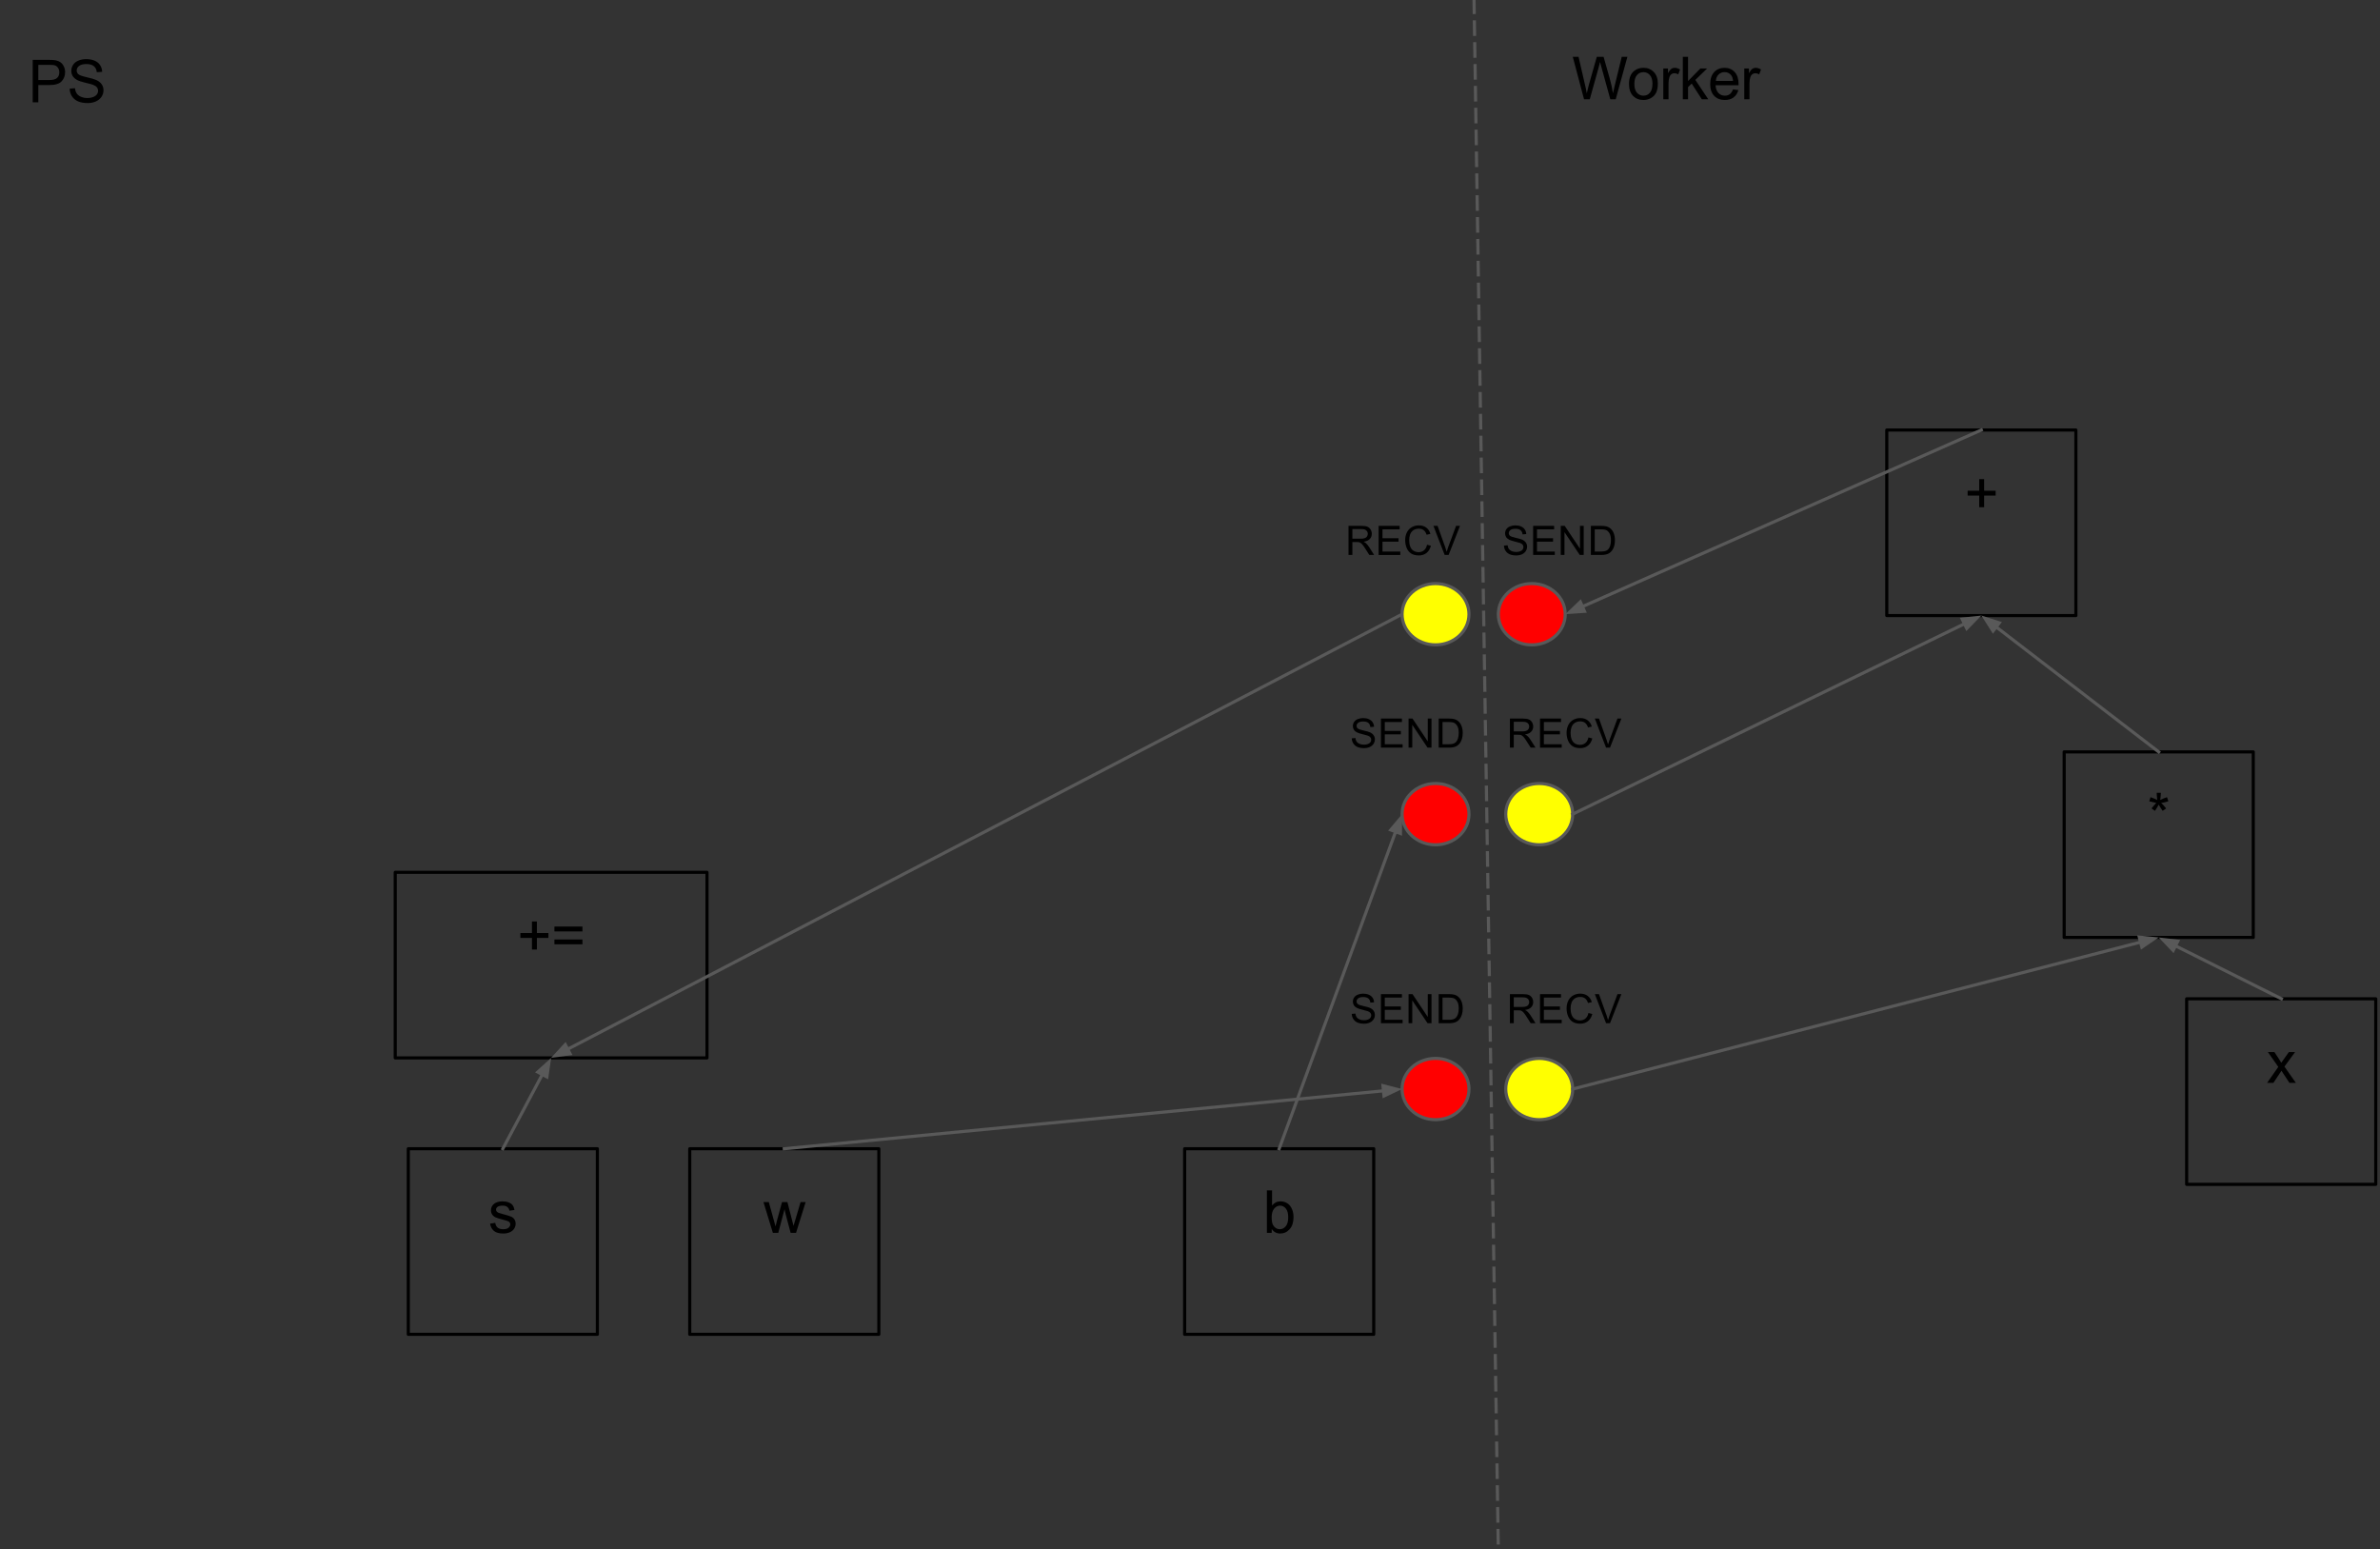 <?xml version="1.0" standalone="yes"?>

<svg version="1.1" viewBox="0.0 0.0 761.927 495.903" fill="none" stroke="none" stroke-linecap="square" stroke-miterlimit="10" xmlns="http://www.w3.org/2000/svg" xmlns:xlink="http://www.w3.org/1999/xlink"><rect x="0.0" y="0.0" width="761.927" height="495.903" fill="#333333" stroke="none"/><clipPath id="p.0"><path d="m0 0l761.927 0l0 495.903l-761.927 0l0 -495.903z" clip-rule="nonzero"></path></clipPath><g clip-path="url(#p.0)"><path fill="#000000" fill-opacity="0.0" d="m0 0l761.927 0l0 495.903l-761.927 0z" fill-rule="nonzero"></path><path fill="#000000" fill-opacity="0.0" d="m471.892 0l7.78 496.22" fill-rule="nonzero"></path><path stroke="#595959" stroke-width="1.0" stroke-linejoin="round" stroke-linecap="butt" stroke-dasharray="4.0,3.0" d="m471.892 0l7.78 496.22" fill-rule="nonzero"></path><path fill="#000000" fill-opacity="0.0" d="m0 5.837l206.268 0l0 93.417l-206.268 0z" fill-rule="nonzero"></path><path fill="#000000" d="m10.469 32.757l0 -13.594l5.125 0q1.359 0 2.078 0.125q1.0 0.172 1.672 0.641q0.672 0.469 1.078 1.312q0.422 0.844 0.422 1.844q0 1.734 -1.109 2.938q-1.094 1.203 -3.984 1.203l-3.484 0l0 5.531l-1.797 0zm1.797 -7.141l3.516 0q1.75 0 2.469 -0.641q0.734 -0.656 0.734 -1.828q0 -0.859 -0.438 -1.469q-0.422 -0.609 -1.125 -0.797q-0.453 -0.125 -1.672 -0.125l-3.484 0l0 4.859zm10.037 2.766l1.688 -0.141q0.125 1.016 0.562 1.672q0.438 0.656 1.359 1.062q0.938 0.406 2.094 0.406q1.031 0 1.812 -0.312q0.797 -0.312 1.188 -0.844q0.391 -0.531 0.391 -1.156q0 -0.641 -0.375 -1.109q-0.375 -0.484 -1.234 -0.812q-0.547 -0.219 -2.422 -0.656q-1.875 -0.453 -2.625 -0.859q-0.969 -0.516 -1.453 -1.266q-0.469 -0.75 -0.469 -1.688q0 -1.031 0.578 -1.922q0.594 -0.906 1.703 -1.359q1.125 -0.469 2.5 -0.469q1.516 0 2.672 0.484q1.156 0.484 1.766 1.438q0.625 0.938 0.672 2.141l-1.719 0.125q-0.141 -1.281 -0.953 -1.938q-0.797 -0.672 -2.359 -0.672q-1.625 0 -2.375 0.609q-0.75 0.594 -0.75 1.438q0 0.734 0.531 1.203q0.516 0.469 2.703 0.969q2.203 0.5 3.016 0.875q1.188 0.547 1.75 1.391q0.578 0.828 0.578 1.922q0 1.094 -0.625 2.062q-0.625 0.953 -1.797 1.484q-1.156 0.531 -2.609 0.531q-1.844 0 -3.094 -0.531q-1.25 -0.547 -1.969 -1.625q-0.703 -1.078 -0.734 -2.453z" fill-rule="nonzero"></path><path fill="#000000" fill-opacity="0.0" d="m494.27 4.866l83.685 0l0 40.85l-83.685 0z" fill-rule="nonzero"></path><path fill="#000000" d="m507.114 31.786l-3.609 -13.594l1.844 0l2.062 8.906q0.344 1.406 0.578 2.781q0.516 -2.172 0.609 -2.516l2.594 -9.172l2.172 0l1.953 6.875q0.734 2.562 1.047 4.812q0.266 -1.281 0.688 -2.953l2.125 -8.734l1.812 0l-3.734 13.594l-1.734 0l-2.859 -10.359q-0.359 -1.297 -0.422 -1.594q-0.219 0.938 -0.406 1.594l-2.891 10.359l-1.828 0zm14.39 -4.922q0 -2.734 1.531 -4.062q1.266 -1.094 3.094 -1.094q2.031 0 3.312 1.344q1.297 1.328 1.297 3.672q0 1.906 -0.578 3.0q-0.562 1.078 -1.656 1.688q-1.078 0.594 -2.375 0.594q-2.062 0 -3.344 -1.328q-1.281 -1.328 -1.281 -3.812zm1.719 0q0 1.891 0.828 2.828q0.828 0.938 2.078 0.938q1.25 0 2.062 -0.938q0.828 -0.953 0.828 -2.891q0 -1.828 -0.828 -2.766q-0.828 -0.938 -2.062 -0.938q-1.25 0 -2.078 0.938q-0.828 0.938 -0.828 2.828zm9.266 4.922l0 -9.859l1.5 0l0 1.5q0.578 -1.047 1.062 -1.375q0.484 -0.344 1.078 -0.344q0.844 0 1.719 0.547l-0.578 1.547q-0.609 -0.359 -1.234 -0.359q-0.547 0 -0.984 0.328q-0.422 0.328 -0.609 0.906q-0.281 0.891 -0.281 1.953l0 5.156l-1.672 0zm6.244 0l0 -13.594l1.672 0l0 7.75l3.953 -4.016l2.156 0l-3.766 3.656l4.141 6.203l-2.062 0l-3.25 -5.031l-1.172 1.125l0 3.906l-1.672 0zm16.062 -3.172l1.719 0.219q-0.406 1.5 -1.516 2.344q-1.094 0.828 -2.812 0.828q-2.156 0 -3.422 -1.328q-1.266 -1.328 -1.266 -3.734q0 -2.484 1.266 -3.859q1.281 -1.375 3.328 -1.375q1.984 0 3.234 1.344q1.25 1.344 1.25 3.797q0 0.141 -0.016 0.438l-7.344 0q0.094 1.625 0.922 2.484q0.828 0.859 2.062 0.859q0.906 0 1.547 -0.469q0.656 -0.484 1.047 -1.547zm-5.484 -2.703l5.5 0q-0.109 -1.234 -0.625 -1.859q-0.797 -0.969 -2.078 -0.969q-1.141 0 -1.938 0.781q-0.781 0.766 -0.859 2.047zm9.094 5.875l0 -9.859l1.5 0l0 1.5q0.578 -1.047 1.062 -1.375q0.484 -0.344 1.078 -0.344q0.844 0 1.719 0.547l-0.578 1.547q-0.609 -0.359 -1.234 -0.359q-0.547 0 -0.984 0.328q-0.422 0.328 -0.609 0.906q-0.281 0.891 -0.281 1.953l0 5.156l-1.672 0z" fill-rule="nonzero"></path><path fill="#000000" fill-opacity="0.0" d="m220.814 367.733l60.535 0l0 59.402l-60.535 0z" fill-rule="nonzero"></path><path stroke="#000000" stroke-width="1.0" stroke-linejoin="round" stroke-linecap="butt" d="m220.814 367.733l60.535 0l0 59.402l-60.535 0z" fill-rule="nonzero"></path><path fill="#000000" d="m247.423 394.653l-3.016 -9.859l1.719 0l1.562 5.688l0.594 2.125q0.031 -0.156 0.5 -2.031l1.578 -5.781l1.719 0l1.469 5.719l0.484 1.891l0.578 -1.906l1.687 -5.703l1.625 0l-3.078 9.859l-1.734 0l-1.578 -5.906l-0.375 -1.672l-2.0 7.578l-1.734 0z" fill-rule="nonzero"></path><path fill="#000000" fill-opacity="0.0" d="m379.248 367.733l60.535 0l0 59.402l-60.535 0z" fill-rule="nonzero"></path><path stroke="#000000" stroke-width="1.0" stroke-linejoin="round" stroke-linecap="butt" d="m379.248 367.733l60.535 0l0 59.402l-60.535 0z" fill-rule="nonzero"></path><path fill="#000000" d="m407.125 394.653l-1.547 0l0 -13.594l1.656 0l0 4.844q1.062 -1.328 2.703 -1.328q0.906 0 1.719 0.375q0.812 0.359 1.328 1.031q0.531 0.656 0.828 1.594q0.297 0.938 0.297 2.0q0 2.531 -1.25 3.922q-1.25 1.375 -3.0 1.375q-1.75 0 -2.734 -1.453l0 1.234zm-0.016 -5.0q0 1.766 0.469 2.562q0.797 1.281 2.141 1.281q1.094 0 1.891 -0.938q0.797 -0.953 0.797 -2.844q0 -1.922 -0.766 -2.844q-0.766 -0.922 -1.844 -0.922q-1.094 0 -1.891 0.953q-0.797 0.953 -0.797 2.75z" fill-rule="nonzero"></path><path fill="#000000" fill-opacity="0.0" d="m251.081 367.733l197.795 -19.118" fill-rule="nonzero"></path><path stroke="#595959" stroke-width="1.0" stroke-linejoin="round" stroke-linecap="butt" d="m251.081 367.733l191.823 -18.541" fill-rule="evenodd"></path><path fill="#595959" stroke="#595959" stroke-width="1.0" stroke-linecap="butt" d="m443.063 350.836l4.358 -2.081l-4.676 -1.207z" fill-rule="evenodd"></path><path fill="#000000" fill-opacity="0.0" d="m409.516 367.733l39.339 -107.118" fill-rule="nonzero"></path><path stroke="#595959" stroke-width="1.0" stroke-linejoin="round" stroke-linecap="butt" d="m409.516 367.733l37.27 -101.486" fill-rule="evenodd"></path><path fill="#595959" stroke="#595959" stroke-width="1.0" stroke-linecap="butt" d="m448.337 266.816l0.014 -4.829l-3.115 3.691z" fill-rule="evenodd"></path><path fill="#000000" fill-opacity="0.0" d="m130.706 367.733l60.535 0l0 59.402l-60.535 0z" fill-rule="nonzero"></path><path stroke="#000000" stroke-width="1.0" stroke-linejoin="round" stroke-linecap="butt" d="m130.706 367.733l60.535 0l0 59.402l-60.535 0z" fill-rule="nonzero"></path><path fill="#000000" d="m156.888 391.715l1.656 -0.266q0.141 1.0 0.766 1.531q0.641 0.516 1.781 0.516q1.156 0 1.703 -0.469q0.562 -0.469 0.562 -1.094q0 -0.562 -0.484 -0.891q-0.344 -0.219 -1.703 -0.562q-1.844 -0.469 -2.562 -0.797q-0.703 -0.344 -1.078 -0.938q-0.359 -0.609 -0.359 -1.328q0 -0.656 0.297 -1.219q0.312 -0.562 0.828 -0.938q0.391 -0.281 1.062 -0.484q0.672 -0.203 1.438 -0.203q1.172 0 2.047 0.344q0.875 0.328 1.281 0.906q0.422 0.562 0.578 1.516l-1.625 0.219q-0.109 -0.75 -0.656 -1.172q-0.531 -0.438 -1.5 -0.438q-1.156 0 -1.641 0.391q-0.484 0.375 -0.484 0.875q0 0.328 0.203 0.594q0.203 0.266 0.641 0.438q0.25 0.094 1.469 0.438q1.766 0.469 2.469 0.766q0.703 0.297 1.094 0.875q0.406 0.578 0.406 1.438q0 0.828 -0.484 1.578q-0.484 0.734 -1.406 1.141q-0.922 0.391 -2.078 0.391q-1.922 0 -2.938 -0.797q-1.0 -0.797 -1.281 -2.359z" fill-rule="nonzero"></path><path fill="#000000" fill-opacity="0.0" d="m126.525 279.247l99.811 0l0 59.402l-99.811 0z" fill-rule="nonzero"></path><path stroke="#000000" stroke-width="1.0" stroke-linejoin="round" stroke-linecap="butt" d="m126.525 279.247l99.811 0l0 59.402l-99.811 0z" fill-rule="nonzero"></path><path fill="#000000" d="m170.301 303.964l0 -3.719l-3.703 0l0 -1.562l3.703 0l0 -3.703l1.578 0l0 3.703l3.688 0l0 1.562l-3.688 0l0 3.719l-1.578 0zm16.161 -5.797l-8.969 0l0 -1.562l8.969 0l0 1.562zm0 4.125l-8.969 0l0 -1.547l8.969 0l0 1.547z" fill-rule="nonzero"></path><path fill="#000000" fill-opacity="0.0" d="m448.858 196.622l-272.441 142.016" fill-rule="nonzero"></path><path stroke="#595959" stroke-width="1.0" stroke-linejoin="round" stroke-linecap="butt" d="m448.858 196.622l-267.12 139.242" fill-rule="evenodd"></path><path fill="#595959" stroke="#595959" stroke-width="1.0" stroke-linecap="butt" d="m180.974 334.4l-3.261 3.562l4.788 -0.633z" fill-rule="evenodd"></path><path fill="#000000" fill-opacity="0.0" d="m160.974 367.733l15.465 -29.071" fill-rule="nonzero"></path><path stroke="#595959" stroke-width="1.0" stroke-linejoin="round" stroke-linecap="butt" d="m160.974 367.733l12.647 -23.774" fill-rule="evenodd"></path><path fill="#595959" stroke="#595959" stroke-width="1.0" stroke-linecap="butt" d="m175.079 344.735l0.673 -4.782l-3.59 3.231z" fill-rule="evenodd"></path><path fill="#ffff00" d="m448.858 196.622l0 0c0 -5.418 4.794 -9.811 10.709 -9.811l0 0c5.914 0 10.709 4.393 10.709 9.811l0 0c0 5.418 -4.794 9.811 -10.709 9.811l0 0c-5.914 0 -10.709 -4.393 -10.709 -9.811z" fill-rule="nonzero"></path><path stroke="#595959" stroke-width="1.0" stroke-linejoin="round" stroke-linecap="butt" d="m448.858 196.622l0 0c0 -5.418 4.794 -9.811 10.709 -9.811l0 0c5.914 0 10.709 4.393 10.709 9.811l0 0c0 5.418 -4.794 9.811 -10.709 9.811l0 0c-5.914 0 -10.709 -4.393 -10.709 -9.811z" fill-rule="nonzero"></path><path fill="#ff0000" d="m448.861 260.622l0 0c0 -5.418 4.794 -9.811 10.709 -9.811l0 0c5.914 0 10.709 4.393 10.709 9.811l0 0c0 5.418 -4.794 9.811 -10.709 9.811l0 0c-5.914 0 -10.709 -4.393 -10.709 -9.811z" fill-rule="nonzero"></path><path stroke="#595959" stroke-width="1.0" stroke-linejoin="round" stroke-linecap="butt" d="m448.861 260.622l0 0c0 -5.418 4.794 -9.811 10.709 -9.811l0 0c5.914 0 10.709 4.393 10.709 9.811l0 0c0 5.418 -4.794 9.811 -10.709 9.811l0 0c-5.914 0 -10.709 -4.393 -10.709 -9.811z" fill-rule="nonzero"></path><path fill="#ff0000" d="m448.861 348.622l0 0c0 -5.418 4.794 -9.811 10.709 -9.811l0 0c5.914 0 10.709 4.393 10.709 9.811l0 0c0 5.418 -4.794 9.811 -10.709 9.811l0 0c-5.914 0 -10.709 -4.393 -10.709 -9.811z" fill-rule="nonzero"></path><path stroke="#595959" stroke-width="1.0" stroke-linejoin="round" stroke-linecap="butt" d="m448.861 348.622l0 0c0 -5.418 4.794 -9.811 10.709 -9.811l0 0c5.914 0 10.709 4.393 10.709 9.811l0 0c0 5.418 -4.794 9.811 -10.709 9.811l0 0c-5.914 0 -10.709 -4.393 -10.709 -9.811z" fill-rule="nonzero"></path><path fill="#000000" fill-opacity="0.0" d="m700.031 319.733l60.535 0l0 59.402l-60.535 0z" fill-rule="nonzero"></path><path stroke="#000000" stroke-width="1.0" stroke-linejoin="round" stroke-linecap="butt" d="m700.031 319.733l60.535 0l0 59.402l-60.535 0z" fill-rule="nonzero"></path><path fill="#000000" d="m725.775 346.653l3.594 -5.125l-3.328 -4.734l2.094 0l1.516 2.312q0.422 0.656 0.672 1.109q0.422 -0.609 0.766 -1.094l1.656 -2.328l1.984 0l-3.391 4.641l3.656 5.219l-2.047 0l-2.031 -3.062l-0.531 -0.828l-2.594 3.891l-2.016 0z" fill-rule="nonzero"></path><path fill="#000000" fill-opacity="0.0" d="m660.817 240.693l60.535 0l0 59.402l-60.535 0z" fill-rule="nonzero"></path><path stroke="#000000" stroke-width="1.0" stroke-linejoin="round" stroke-linecap="butt" d="m660.817 240.693l60.535 0l0 59.402l-60.535 0z" fill-rule="nonzero"></path><path fill="#000000" d="m688.048 256.503l0.422 -1.312q1.484 0.516 2.141 0.906q-0.172 -1.687 -0.172 -2.312l1.344 0q-0.031 0.906 -0.219 2.297q0.953 -0.484 2.187 -0.891l0.422 1.312q-1.172 0.391 -2.297 0.531q0.562 0.484 1.594 1.75l-1.109 0.781q-0.547 -0.734 -1.281 -1.984q-0.688 1.297 -1.203 1.984l-1.094 -0.781q1.078 -1.328 1.531 -1.75q-1.188 -0.234 -2.266 -0.531z" fill-rule="nonzero"></path><path fill="#000000" fill-opacity="0.0" d="m604.031 137.653l60.535 0l0 59.402l-60.535 0z" fill-rule="nonzero"></path><path stroke="#000000" stroke-width="1.0" stroke-linejoin="round" stroke-linecap="butt" d="m604.031 137.653l60.535 0l0 59.402l-60.535 0z" fill-rule="nonzero"></path><path fill="#000000" d="m633.617 162.369l0 -3.719l-3.703 0l0 -1.562l3.703 0l0 -3.703l1.578 0l0 3.703l3.688 0l0 1.562l-3.688 0l0 3.719l-1.578 0z" fill-rule="nonzero"></path><path fill="#000000" fill-opacity="0.0" d="m730.36 319.716l-39.276 -19.622" fill-rule="nonzero"></path><path stroke="#595959" stroke-width="1.0" stroke-linejoin="round" stroke-linecap="butt" d="m730.36 319.716l-33.908 -16.94" fill-rule="evenodd"></path><path fill="#595959" stroke="#595959" stroke-width="1.0" stroke-linecap="butt" d="m697.19 301.298l-4.798 -0.551l3.321 3.506z" fill-rule="evenodd"></path><path fill="#000000" fill-opacity="0.0" d="m691.084 240.693l-56.787 -43.654" fill-rule="nonzero"></path><path stroke="#595959" stroke-width="1.0" stroke-linejoin="round" stroke-linecap="butt" d="m691.084 240.693l-52.03 -39.997" fill-rule="evenodd"></path><path fill="#595959" stroke="#595959" stroke-width="1.0" stroke-linecap="butt" d="m640.061 199.386l-4.605 -1.456l2.591 4.075z" fill-rule="evenodd"></path><path fill="#ff0000" d="m479.672 196.622l0 0c0 -5.418 4.794 -9.811 10.709 -9.811l0 0c5.914 0 10.709 4.393 10.709 9.811l0 0c0 5.418 -4.794 9.811 -10.709 9.811l0 0c-5.914 0 -10.709 -4.393 -10.709 -9.811z" fill-rule="nonzero"></path><path stroke="#595959" stroke-width="1.0" stroke-linejoin="round" stroke-linecap="butt" d="m479.672 196.622l0 0c0 -5.418 4.794 -9.811 10.709 -9.811l0 0c5.914 0 10.709 4.393 10.709 9.811l0 0c0 5.418 -4.794 9.811 -10.709 9.811l0 0c-5.914 0 -10.709 -4.393 -10.709 -9.811z" fill-rule="nonzero"></path><path fill="#000000" fill-opacity="0.0" d="m634.299 137.653l-133.197 58.961" fill-rule="nonzero"></path><path stroke="#595959" stroke-width="1.0" stroke-linejoin="round" stroke-linecap="butt" d="m634.299 137.653l-127.71 56.532" fill-rule="evenodd"></path><path fill="#595959" stroke="#595959" stroke-width="1.0" stroke-linecap="butt" d="m505.92 192.674l-3.481 3.347l4.818 -0.327z" fill-rule="evenodd"></path><path fill="#ffff00" d="m482.047 260.622l0 0c0 -5.418 4.794 -9.811 10.709 -9.811l0 0c5.914 0 10.709 4.393 10.709 9.811l0 0c0 5.418 -4.794 9.811 -10.709 9.811l0 0c-5.914 0 -10.709 -4.393 -10.709 -9.811z" fill-rule="nonzero"></path><path stroke="#595959" stroke-width="1.0" stroke-linejoin="round" stroke-linecap="butt" d="m482.047 260.622l0 0c0 -5.418 4.794 -9.811 10.709 -9.811l0 0c5.914 0 10.709 4.393 10.709 9.811l0 0c0 5.418 -4.794 9.811 -10.709 9.811l0 0c-5.914 0 -10.709 -4.393 -10.709 -9.811z" fill-rule="nonzero"></path><path fill="#ffff00" d="m482.047 348.622l0 0c0 -5.418 4.794 -9.811 10.709 -9.811l0 0c5.914 0 10.709 4.393 10.709 9.811l0 0c0 5.418 -4.794 9.811 -10.709 9.811l0 0c-5.914 0 -10.709 -4.393 -10.709 -9.811z" fill-rule="nonzero"></path><path stroke="#595959" stroke-width="1.0" stroke-linejoin="round" stroke-linecap="butt" d="m482.047 348.622l0 0c0 -5.418 4.794 -9.811 10.709 -9.811l0 0c5.914 0 10.709 4.393 10.709 9.811l0 0c0 5.418 -4.794 9.811 -10.709 9.811l0 0c-5.914 0 -10.709 -4.393 -10.709 -9.811z" fill-rule="nonzero"></path><path fill="#000000" fill-opacity="0.0" d="m503.465 260.622l130.835 -63.559" fill-rule="nonzero"></path><path stroke="#595959" stroke-width="1.0" stroke-linejoin="round" stroke-linecap="butt" d="m503.465 260.622l125.438 -60.937" fill-rule="evenodd"></path><path fill="#595959" stroke="#595959" stroke-width="1.0" stroke-linecap="butt" d="m629.624 201.17l3.36 -3.469l-4.804 0.497z" fill-rule="evenodd"></path><path fill="#000000" fill-opacity="0.0" d="m503.465 348.622l187.622 -48.535" fill-rule="nonzero"></path><path stroke="#595959" stroke-width="1.0" stroke-linejoin="round" stroke-linecap="butt" d="m503.465 348.622l181.813 -47.033" fill-rule="evenodd"></path><path fill="#595959" stroke="#595959" stroke-width="1.0" stroke-linecap="butt" d="m685.692 303.188l3.98 -2.736l-4.807 -0.463z" fill-rule="evenodd"></path><path fill="#000000" fill-opacity="0.0" d="m471.892 155.85l57.449 0l0 30.961l-57.449 0z" fill-rule="nonzero"></path><path fill="#000000" d="m481.471 174.666l1.172 -0.109q0.078 0.703 0.375 1.156q0.312 0.438 0.938 0.719q0.641 0.266 1.438 0.266q0.703 0 1.234 -0.203q0.547 -0.203 0.812 -0.562q0.266 -0.375 0.266 -0.812q0 -0.438 -0.266 -0.766q-0.25 -0.328 -0.828 -0.547q-0.375 -0.141 -1.656 -0.453q-1.281 -0.312 -1.797 -0.578q-0.672 -0.344 -1.0 -0.859q-0.328 -0.531 -0.328 -1.172q0 -0.703 0.391 -1.312q0.406 -0.609 1.172 -0.922q0.781 -0.328 1.719 -0.328q1.031 0 1.812 0.344q0.797 0.328 1.219 0.984q0.438 0.641 0.469 1.453l-1.188 0.094q-0.094 -0.891 -0.641 -1.328q-0.547 -0.453 -1.625 -0.453q-1.109 0 -1.625 0.406q-0.516 0.406 -0.516 0.984q0 0.5 0.359 0.828q0.359 0.328 1.859 0.672q1.5 0.328 2.062 0.578q0.812 0.375 1.188 0.953q0.391 0.578 0.391 1.328q0 0.734 -0.422 1.391q-0.422 0.656 -1.219 1.031q-0.797 0.359 -1.797 0.359q-1.266 0 -2.125 -0.359q-0.844 -0.375 -1.328 -1.109q-0.484 -0.75 -0.516 -1.672zm9.343 2.984l0 -9.312l6.719 0l0 1.109l-5.484 0l0 2.844l5.141 0l0 1.094l-5.141 0l0 3.172l5.703 0l0 1.094l-6.938 0zm8.843 0l0 -9.312l1.266 0l4.891 7.312l0 -7.312l1.188 0l0 9.312l-1.266 0l-4.891 -7.312l0 7.312l-1.188 0zm9.641 0l0 -9.312l3.203 0q1.094 0 1.656 0.141q0.812 0.188 1.375 0.672q0.734 0.609 1.094 1.578q0.375 0.969 0.375 2.219q0 1.062 -0.25 1.891q-0.25 0.812 -0.641 1.344q-0.391 0.531 -0.859 0.844q-0.453 0.312 -1.109 0.469q-0.641 0.156 -1.484 0.156l-3.359 0zm1.234 -1.094l1.984 0q0.922 0 1.438 -0.172q0.531 -0.172 0.844 -0.484q0.438 -0.438 0.672 -1.172q0.25 -0.75 0.25 -1.797q0 -1.469 -0.484 -2.25q-0.469 -0.781 -1.156 -1.047q-0.5 -0.188 -1.594 -0.188l-1.953 0l0 7.109z" fill-rule="nonzero"></path><path fill="#000000" fill-opacity="0.0" d="m419.276 155.85l57.449 0l0 30.961l-57.449 0z" fill-rule="nonzero"></path><path fill="#000000" d="m431.71 177.65l0 -9.312l4.125 0q1.25 0 1.891 0.266q0.656 0.25 1.047 0.891q0.391 0.625 0.391 1.391q0 0.984 -0.656 1.672q-0.641 0.672 -1.969 0.859q0.484 0.234 0.734 0.469q0.547 0.484 1.031 1.234l1.609 2.531l-1.547 0l-1.234 -1.938q-0.531 -0.844 -0.891 -1.281q-0.344 -0.438 -0.625 -0.609q-0.266 -0.188 -0.547 -0.266q-0.219 -0.031 -0.688 -0.031l-1.438 0l0 4.125l-1.234 0zm1.234 -5.203l2.656 0q0.844 0 1.312 -0.172q0.484 -0.172 0.719 -0.547q0.25 -0.391 0.25 -0.844q0 -0.656 -0.484 -1.078q-0.469 -0.438 -1.5 -0.438l-2.953 0l0 3.078zm8.406 5.203l0 -9.312l6.719 0l0 1.109l-5.484 0l0 2.844l5.141 0l0 1.094l-5.141 0l0 3.172l5.703 0l0 1.094l-6.938 0zm15.499 -3.266l1.234 0.312q-0.391 1.516 -1.406 2.312q-1.0 0.797 -2.453 0.797q-1.5 0 -2.453 -0.609q-0.938 -0.609 -1.438 -1.766q-0.484 -1.172 -0.484 -2.5q0 -1.453 0.562 -2.531q0.562 -1.094 1.578 -1.656q1.031 -0.562 2.266 -0.562q1.391 0 2.344 0.719q0.953 0.703 1.328 2.0l-1.219 0.281q-0.328 -1.016 -0.938 -1.469q-0.609 -0.469 -1.547 -0.469q-1.078 0 -1.797 0.516q-0.719 0.516 -1.016 1.375q-0.281 0.859 -0.281 1.781q0 1.188 0.344 2.078q0.344 0.891 1.062 1.328q0.734 0.438 1.594 0.438q1.031 0 1.75 -0.594q0.719 -0.609 0.969 -1.781zm5.641 3.266l-3.594 -9.312l1.328 0l2.422 6.766q0.281 0.812 0.484 1.531q0.219 -0.766 0.5 -1.531l2.516 -6.766l1.25 0l-3.641 9.312l-1.266 0z" fill-rule="nonzero"></path><path fill="#000000" fill-opacity="0.0" d="m473.365 217.535l57.449 0l0 30.961l-57.449 0z" fill-rule="nonzero"></path><path fill="#000000" d="m483.38 239.335l0 -9.312l4.125 0q1.25 0 1.891 0.266q0.656 0.25 1.047 0.891q0.391 0.625 0.391 1.391q0 0.984 -0.656 1.672q-0.641 0.672 -1.969 0.859q0.484 0.234 0.734 0.469q0.547 0.484 1.031 1.234l1.609 2.531l-1.547 0l-1.234 -1.938q-0.531 -0.844 -0.891 -1.281q-0.344 -0.438 -0.625 -0.609q-0.266 -0.188 -0.547 -0.266q-0.219 -0.031 -0.688 -0.031l-1.438 0l0 4.125l-1.234 0zm1.234 -5.203l2.656 0q0.844 0 1.312 -0.172q0.484 -0.172 0.719 -0.547q0.25 -0.391 0.25 -0.844q0 -0.656 -0.484 -1.078q-0.469 -0.438 -1.5 -0.438l-2.953 0l0 3.078zm8.406 5.203l0 -9.312l6.719 0l0 1.109l-5.484 0l0 2.844l5.141 0l0 1.094l-5.141 0l0 3.172l5.703 0l0 1.094l-6.938 0zm15.499 -3.266l1.234 0.312q-0.391 1.516 -1.406 2.312q-1.0 0.797 -2.453 0.797q-1.5 0 -2.453 -0.609q-0.938 -0.609 -1.438 -1.766q-0.484 -1.172 -0.484 -2.5q0 -1.453 0.562 -2.531q0.562 -1.094 1.578 -1.656q1.031 -0.562 2.266 -0.562q1.391 0 2.344 0.719q0.953 0.703 1.328 2.0l-1.219 0.281q-0.328 -1.016 -0.938 -1.469q-0.609 -0.469 -1.547 -0.469q-1.078 0 -1.797 0.516q-0.719 0.516 -1.016 1.375q-0.281 0.859 -0.281 1.781q0 1.188 0.344 2.078q0.344 0.891 1.062 1.328q0.734 0.438 1.594 0.438q1.031 0 1.75 -0.594q0.719 -0.609 0.969 -1.781zm5.641 3.266l-3.594 -9.312l1.328 0l2.422 6.766q0.281 0.812 0.484 1.531q0.219 -0.766 0.5 -1.531l2.516 -6.766l1.25 0l-3.641 9.312l-1.266 0z" fill-rule="nonzero"></path><path fill="#000000" fill-opacity="0.0" d="m420.748 217.535l57.449 0l0 30.961l-57.449 0z" fill-rule="nonzero"></path><path fill="#000000" d="m432.745 236.351l1.172 -0.109q0.078 0.703 0.375 1.156q0.312 0.438 0.938 0.719q0.641 0.266 1.438 0.266q0.703 0 1.234 -0.203q0.547 -0.203 0.812 -0.562q0.266 -0.375 0.266 -0.812q0 -0.438 -0.266 -0.766q-0.25 -0.328 -0.828 -0.547q-0.375 -0.141 -1.656 -0.453q-1.281 -0.312 -1.797 -0.578q-0.672 -0.344 -1.0 -0.859q-0.328 -0.531 -0.328 -1.172q0 -0.703 0.391 -1.312q0.406 -0.609 1.172 -0.922q0.781 -0.328 1.719 -0.328q1.031 0 1.812 0.344q0.797 0.328 1.219 0.984q0.438 0.641 0.469 1.453l-1.188 0.094q-0.094 -0.891 -0.641 -1.328q-0.547 -0.453 -1.625 -0.453q-1.109 0 -1.625 0.406q-0.516 0.406 -0.516 0.984q0 0.5 0.359 0.828q0.359 0.328 1.859 0.672q1.5 0.328 2.062 0.578q0.812 0.375 1.188 0.953q0.391 0.578 0.391 1.328q0 0.734 -0.422 1.391q-0.422 0.656 -1.219 1.031q-0.797 0.359 -1.797 0.359q-1.266 0 -2.125 -0.359q-0.844 -0.375 -1.328 -1.109q-0.484 -0.75 -0.516 -1.672zm9.343 2.984l0 -9.312l6.719 0l0 1.109l-5.484 0l0 2.844l5.141 0l0 1.094l-5.141 0l0 3.172l5.703 0l0 1.094l-6.938 0zm8.843 0l0 -9.312l1.266 0l4.891 7.312l0 -7.312l1.188 0l0 9.312l-1.266 0l-4.891 -7.312l0 7.312l-1.188 0zm9.641 0l0 -9.312l3.203 0q1.094 0 1.656 0.141q0.812 0.188 1.375 0.672q0.734 0.609 1.094 1.578q0.375 0.969 0.375 2.219q0 1.062 -0.25 1.891q-0.25 0.812 -0.641 1.344q-0.391 0.531 -0.859 0.844q-0.453 0.312 -1.109 0.469q-0.641 0.156 -1.484 0.156l-3.359 0zm1.234 -1.094l1.984 0q0.922 0 1.438 -0.172q0.531 -0.172 0.844 -0.484q0.438 -0.438 0.672 -1.172q0.25 -0.75 0.25 -1.797q0 -1.469 -0.484 -2.25q-0.469 -0.781 -1.156 -1.047q-0.5 -0.188 -1.594 -0.188l-1.953 0l0 7.109z" fill-rule="nonzero"></path><path fill="#000000" fill-opacity="0.0" d="m473.365 305.748l57.449 0l0 30.961l-57.449 0z" fill-rule="nonzero"></path><path fill="#000000" d="m483.38 327.548l0 -9.312l4.125 0q1.25 0 1.891 0.266q0.656 0.25 1.047 0.891q0.391 0.625 0.391 1.391q0 0.984 -0.656 1.672q-0.641 0.672 -1.969 0.859q0.484 0.234 0.734 0.469q0.547 0.484 1.031 1.234l1.609 2.531l-1.547 0l-1.234 -1.938q-0.531 -0.844 -0.891 -1.281q-0.344 -0.438 -0.625 -0.609q-0.266 -0.188 -0.547 -0.266q-0.219 -0.031 -0.688 -0.031l-1.438 0l0 4.125l-1.234 0zm1.234 -5.203l2.656 0q0.844 0 1.312 -0.172q0.484 -0.172 0.719 -0.547q0.25 -0.391 0.25 -0.844q0 -0.656 -0.484 -1.078q-0.469 -0.438 -1.5 -0.438l-2.953 0l0 3.078zm8.406 5.203l0 -9.312l6.719 0l0 1.109l-5.484 0l0 2.844l5.141 0l0 1.094l-5.141 0l0 3.172l5.703 0l0 1.094l-6.938 0zm15.499 -3.266l1.234 0.312q-0.391 1.516 -1.406 2.312q-1.0 0.797 -2.453 0.797q-1.5 0 -2.453 -0.609q-0.938 -0.609 -1.438 -1.766q-0.484 -1.172 -0.484 -2.5q0 -1.453 0.562 -2.531q0.562 -1.094 1.578 -1.656q1.031 -0.562 2.266 -0.562q1.391 0 2.344 0.719q0.953 0.703 1.328 2.0l-1.219 0.281q-0.328 -1.016 -0.938 -1.469q-0.609 -0.469 -1.547 -0.469q-1.078 0 -1.797 0.516q-0.719 0.516 -1.016 1.375q-0.281 0.859 -0.281 1.781q0 1.188 0.344 2.078q0.344 0.891 1.062 1.328q0.734 0.438 1.594 0.438q1.031 0 1.75 -0.594q0.719 -0.609 0.969 -1.781zm5.641 3.266l-3.594 -9.312l1.328 0l2.422 6.766q0.281 0.812 0.484 1.531q0.219 -0.766 0.5 -1.531l2.516 -6.766l1.25 0l-3.641 9.312l-1.266 0z" fill-rule="nonzero"></path><path fill="#000000" fill-opacity="0.0" d="m420.748 305.748l57.449 0l0 30.961l-57.449 0z" fill-rule="nonzero"></path><path fill="#000000" d="m432.745 324.564l1.172 -0.109q0.078 0.703 0.375 1.156q0.312 0.438 0.938 0.719q0.641 0.266 1.438 0.266q0.703 0 1.234 -0.203q0.547 -0.203 0.812 -0.562q0.266 -0.375 0.266 -0.812q0 -0.438 -0.266 -0.766q-0.25 -0.328 -0.828 -0.547q-0.375 -0.141 -1.656 -0.453q-1.281 -0.312 -1.797 -0.578q-0.672 -0.344 -1.0 -0.859q-0.328 -0.531 -0.328 -1.172q0 -0.703 0.391 -1.312q0.406 -0.609 1.172 -0.922q0.781 -0.328 1.719 -0.328q1.031 0 1.812 0.344q0.797 0.328 1.219 0.984q0.438 0.641 0.469 1.453l-1.188 0.094q-0.094 -0.891 -0.641 -1.328q-0.547 -0.453 -1.625 -0.453q-1.109 0 -1.625 0.406q-0.516 0.406 -0.516 0.984q0 0.5 0.359 0.828q0.359 0.328 1.859 0.672q1.5 0.328 2.062 0.578q0.812 0.375 1.188 0.953q0.391 0.578 0.391 1.328q0 0.734 -0.422 1.391q-0.422 0.656 -1.219 1.031q-0.797 0.359 -1.797 0.359q-1.266 0 -2.125 -0.359q-0.844 -0.375 -1.328 -1.109q-0.484 -0.75 -0.516 -1.672zm9.343 2.984l0 -9.312l6.719 0l0 1.109l-5.484 0l0 2.844l5.141 0l0 1.094l-5.141 0l0 3.172l5.703 0l0 1.094l-6.938 0zm8.843 0l0 -9.312l1.266 0l4.891 7.312l0 -7.312l1.188 0l0 9.312l-1.266 0l-4.891 -7.312l0 7.312l-1.188 0zm9.641 0l0 -9.312l3.203 0q1.094 0 1.656 0.141q0.812 0.188 1.375 0.672q0.734 0.609 1.094 1.578q0.375 0.969 0.375 2.219q0 1.062 -0.25 1.891q-0.25 0.812 -0.641 1.344q-0.391 0.531 -0.859 0.844q-0.453 0.312 -1.109 0.469q-0.641 0.156 -1.484 0.156l-3.359 0zm1.234 -1.094l1.984 0q0.922 0 1.438 -0.172q0.531 -0.172 0.844 -0.484q0.438 -0.438 0.672 -1.172q0.25 -0.75 0.25 -1.797q0 -1.469 -0.484 -2.25q-0.469 -0.781 -1.156 -1.047q-0.5 -0.188 -1.594 -0.188l-1.953 0l0 7.109z" fill-rule="nonzero"></path></g></svg>

